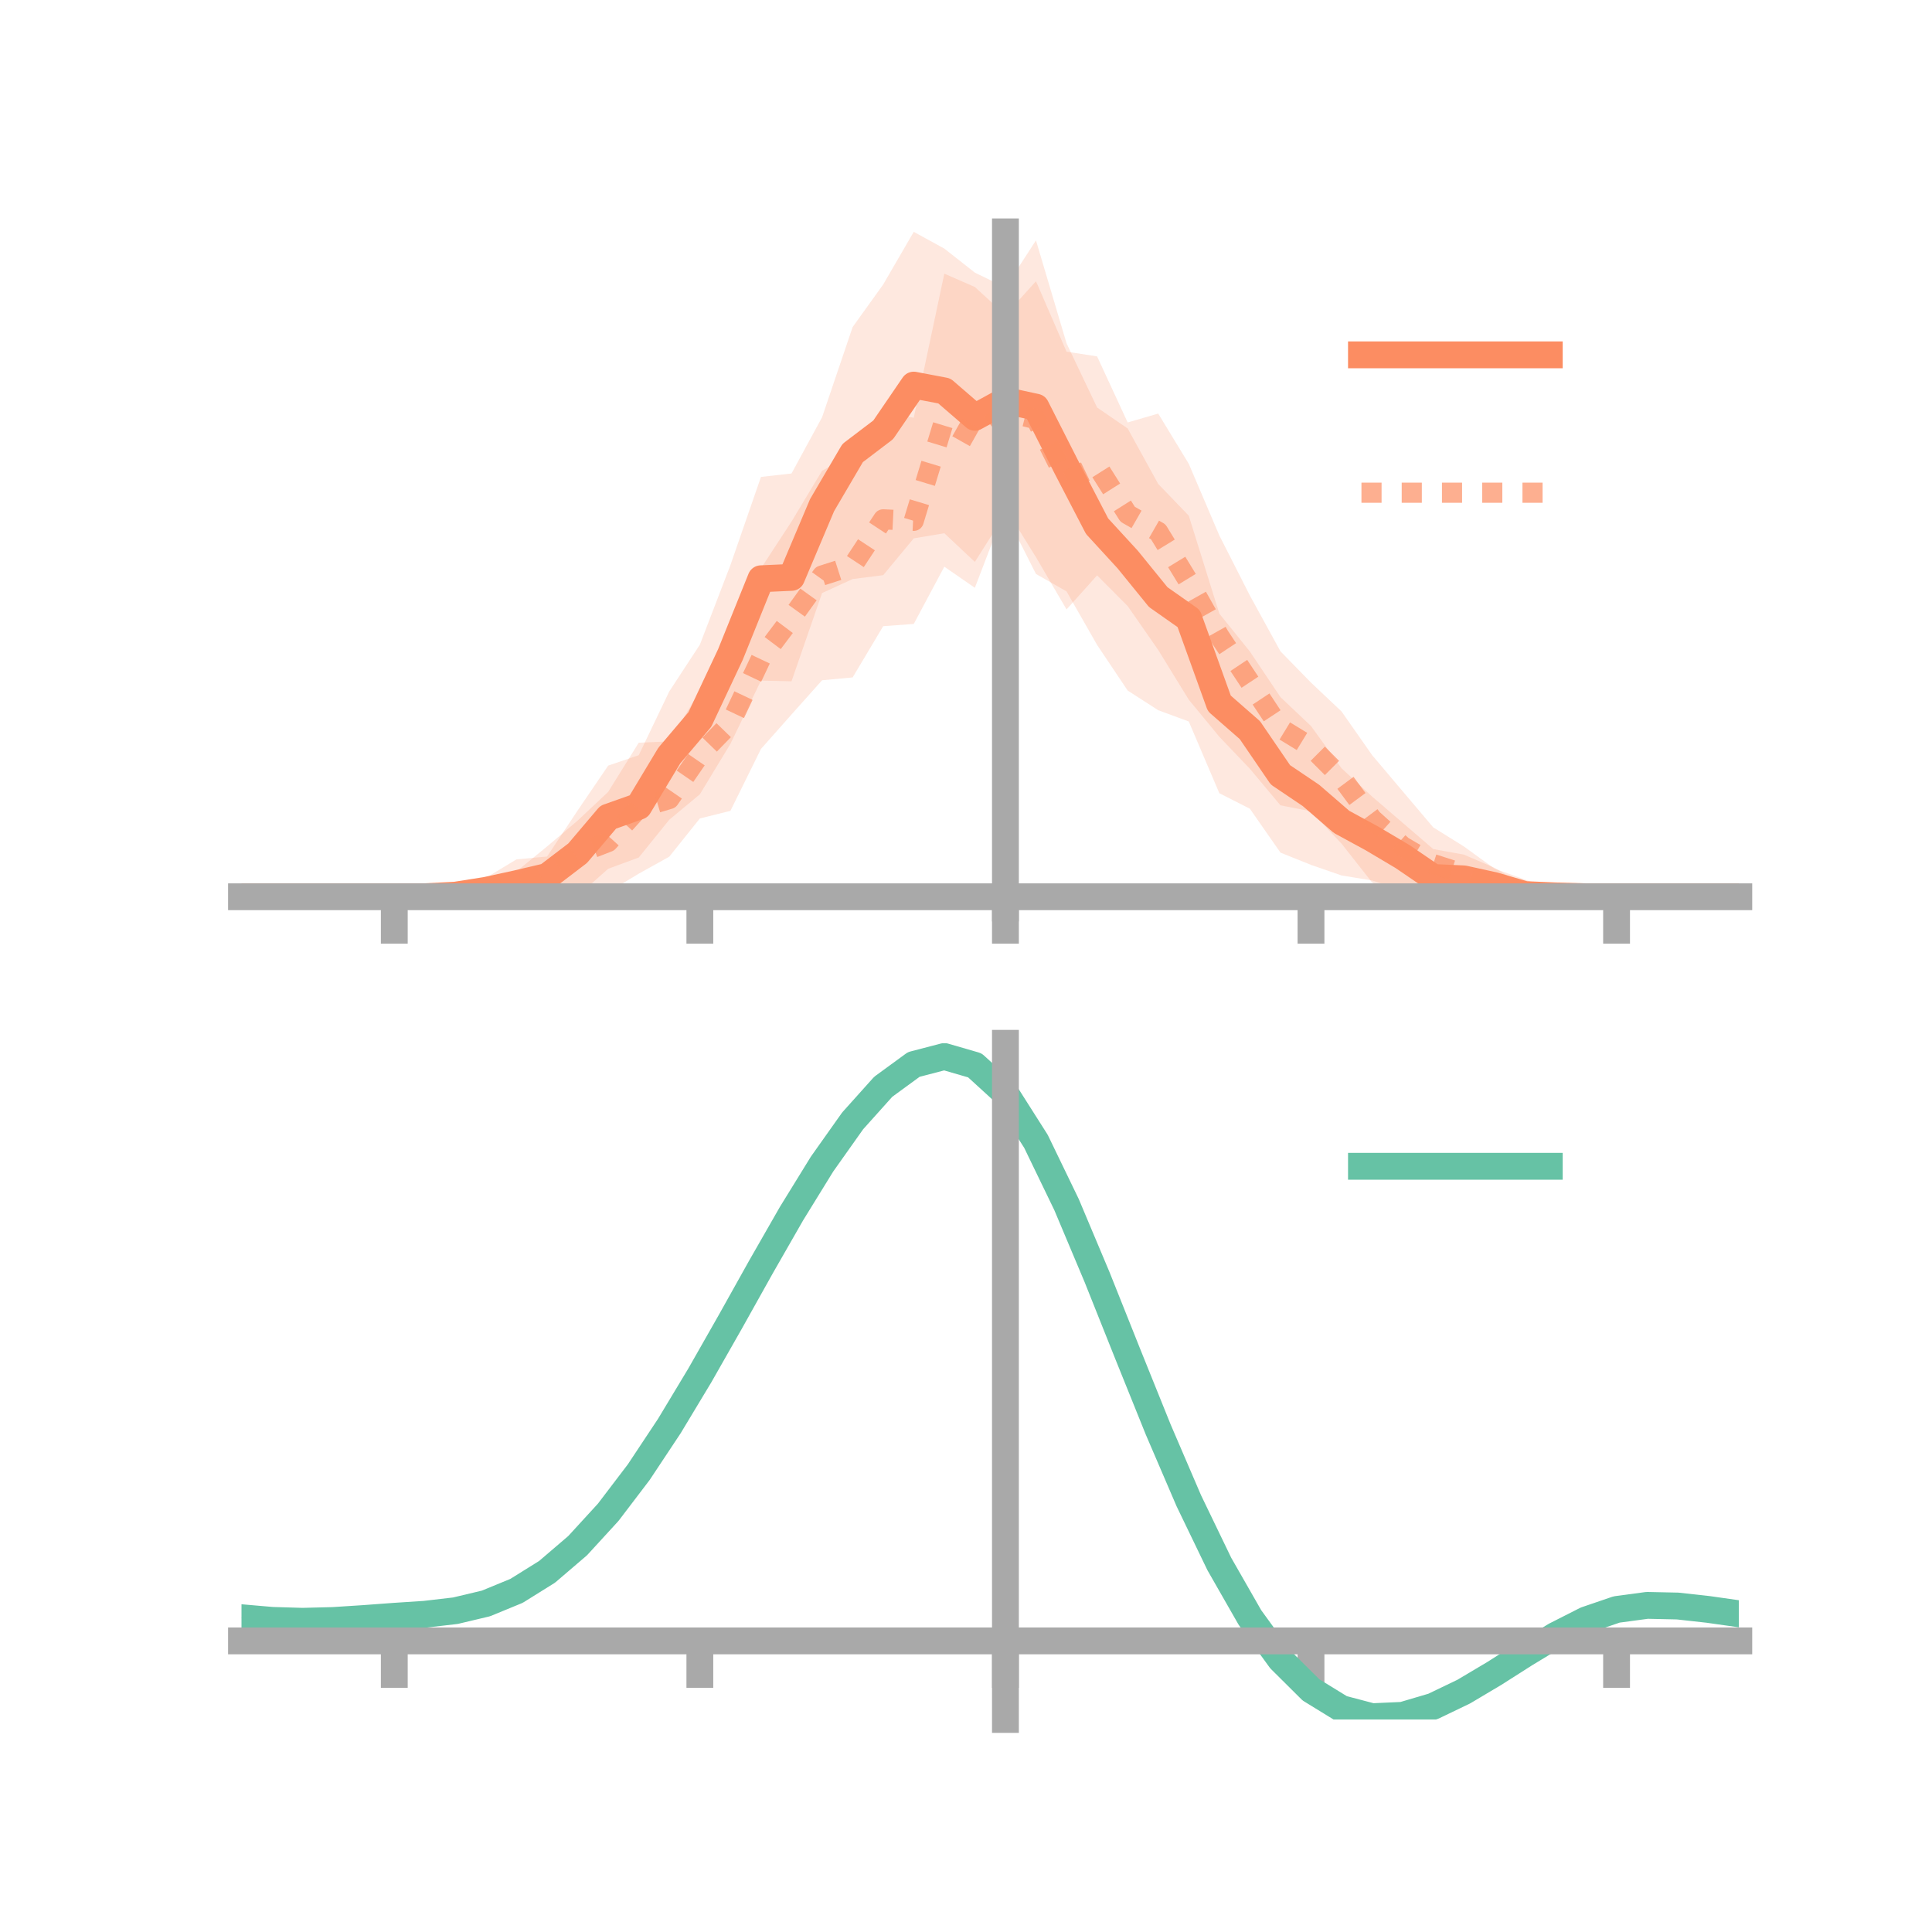 <?xml version="1.0" encoding="utf-8" standalone="no"?>
<!DOCTYPE svg PUBLIC "-//W3C//DTD SVG 1.1//EN"
  "http://www.w3.org/Graphics/SVG/1.1/DTD/svg11.dtd">
<!-- Created with matplotlib (https://matplotlib.org/) -->
<svg height="144pt" version="1.1" viewBox="0 0 144 144" width="144pt" xmlns="http://www.w3.org/2000/svg" xmlns:xlink="http://www.w3.org/1999/xlink">
 <defs>
  <style type="text/css">*{stroke-linecap:butt;stroke-linejoin:round;}</style>
 </defs>
 <g id="figure_1">
  <g id="patch_1">
   <path d="M 0 144 
L 144 144 
L 144 0 
L 0 0 
z
" style="fill:none;"/>
  </g>
  <g id="axes_1">
   <g id="patch_2">
    <path d="M 18 67.68 
L 129.6 67.68 
L 129.6 17.28 
L 18 17.28 
z
" style="fill:none;"/>
   </g>
   <g id="PolyCollection_1">
    <path clip-path="url(#pe8e4d1266e)" d="M 18 66.839 
L 18 66.839 
L 20.278 66.839 
L 22.555 66.839 
L 24.833 66.839 
L 27.11 66.839 
L 29.388 66.839 
L 31.665 66.819 
L 33.943 66.306 
L 36.22 65.427 
L 38.498 64.052 
L 40.776 63.84 
L 43.053 60.411 
L 45.331 57.064 
L 47.608 56.288 
L 49.886 51.532 
L 52.163 48.052 
L 54.441 42.124 
L 56.718 35.547 
L 58.996 35.29 
L 61.273 31.099 
L 63.551 24.376 
L 65.829 21.202 
L 68.106 17.28 
L 70.384 18.528 
L 72.661 20.32 
L 74.939 21.43 
L 77.216 17.917 
L 79.494 25.589 
L 81.771 30.372 
L 84.049 31.935 
L 86.327 36.071 
L 88.604 38.436 
L 90.882 45.736 
L 93.159 48.562 
L 95.437 51.959 
L 97.714 54.113 
L 99.992 57.264 
L 102.269 59.371 
L 104.547 61.328 
L 106.824 63.284 
L 109.102 63.696 
L 111.38 64.675 
L 113.657 66.023 
L 115.935 66.377 
L 118.212 66.838 
L 120.49 66.839 
L 122.767 66.839 
L 125.045 66.839 
L 127.322 66.839 
L 129.6 66.839 
L 129.6 66.839 
L 129.6 66.839 
L 127.322 66.839 
L 125.045 66.839 
L 122.767 66.839 
L 120.49 66.839 
L 118.212 66.84 
L 115.935 67.171 
L 113.657 67.328 
L 111.38 67.342 
L 109.102 67.315 
L 106.824 67.52 
L 104.547 66.371 
L 102.269 65.624 
L 99.992 65.253 
L 97.714 64.464 
L 95.437 63.548 
L 93.159 60.278 
L 90.882 59.121 
L 88.604 53.775 
L 86.327 52.936 
L 84.049 51.468 
L 81.771 48.068 
L 79.494 44.079 
L 77.216 42.78 
L 74.939 38.28 
L 72.661 41.882 
L 70.384 39.744 
L 68.106 40.125 
L 65.829 42.87 
L 63.551 43.158 
L 61.273 44.202 
L 58.996 50.78 
L 56.718 50.728 
L 54.441 55.444 
L 52.163 59.203 
L 49.886 61.096 
L 47.608 63.914 
L 45.331 64.753 
L 43.053 66.779 
L 40.776 66.82 
L 38.498 67.68 
L 36.22 67.296 
L 33.943 67.135 
L 31.665 66.854 
L 29.388 66.839 
L 27.11 66.839 
L 24.833 66.839 
L 22.555 66.839 
L 20.278 66.839 
L 18 66.839 
z
" style="fill:#fc8d62;fill-opacity:0.2;"/>
   </g>
   <g id="PolyCollection_2">
    <path clip-path="url(#pe8e4d1266e)" d="M 18 66.839 
L 18 66.839 
L 20.278 66.839 
L 22.555 66.839 
L 24.833 66.839 
L 27.11 66.839 
L 29.388 66.839 
L 31.665 66.508 
L 33.943 66.221 
L 36.22 65.688 
L 38.498 64.95 
L 40.776 63.09 
L 43.053 61.163 
L 45.331 59.021 
L 47.608 55.356 
L 49.886 55.26 
L 52.163 51.489 
L 54.441 47.373 
L 56.718 42.361 
L 58.996 38.873 
L 61.273 35.087 
L 63.551 33.84 
L 65.829 30.744 
L 68.106 31.135 
L 70.384 20.397 
L 72.661 21.391 
L 74.939 23.481 
L 77.216 20.962 
L 79.494 26.211 
L 81.771 26.563 
L 84.049 31.487 
L 86.327 30.826 
L 88.604 34.569 
L 90.882 39.91 
L 93.159 44.387 
L 95.437 48.544 
L 97.714 50.877 
L 99.992 53.029 
L 102.269 56.282 
L 104.547 58.976 
L 106.824 61.666 
L 109.102 63.086 
L 111.38 64.736 
L 113.657 65.559 
L 115.935 66.353 
L 118.212 66.793 
L 120.49 66.839 
L 122.767 66.839 
L 125.045 66.839 
L 127.322 66.839 
L 129.6 66.839 
L 129.6 66.839 
L 129.6 66.839 
L 127.322 66.839 
L 125.045 66.839 
L 122.767 66.839 
L 120.49 66.839 
L 118.212 66.904 
L 115.935 67.119 
L 113.657 67.391 
L 111.38 67.563 
L 109.102 67.195 
L 106.824 67.145 
L 104.547 67.177 
L 102.269 65.775 
L 99.992 62.882 
L 97.714 60.471 
L 95.437 60.024 
L 93.159 57.3 
L 90.882 54.913 
L 88.604 52.15 
L 86.327 48.446 
L 84.049 45.172 
L 81.771 42.886 
L 79.494 45.423 
L 77.216 41.532 
L 74.939 37.863 
L 72.661 43.812 
L 70.384 42.237 
L 68.106 46.505 
L 65.829 46.672 
L 63.551 50.491 
L 61.273 50.703 
L 58.996 53.252 
L 56.718 55.822 
L 54.441 60.436 
L 52.163 61.004 
L 49.886 63.851 
L 47.608 65.119 
L 45.331 66.494 
L 43.053 66.113 
L 40.776 67.01 
L 38.498 67.16 
L 36.22 67.31 
L 33.943 67.196 
L 31.665 67.06 
L 29.388 66.839 
L 27.11 66.839 
L 24.833 66.839 
L 22.555 66.839 
L 20.278 66.839 
L 18 66.839 
z
" style="fill:#fc8d62;fill-opacity:0.2;"/>
   </g>
   <g id="matplotlib.axis_1">
    <g id="xtick_1">
     <g id="line2d_1">
      <defs>
       <path d="M 0 0 
L 0 3.5 
" id="md6d09e298e" style="stroke:#a9a9a9;stroke-width:2;"/>
      </defs>
      <g>
       <use style="fill:#a9a9a9;stroke:#a9a9a9;stroke-width:2;" x="29.388" xlink:href="#md6d09e298e" y="66.839"/>
      </g>
     </g>
    </g>
    <g id="xtick_2">
     <g id="line2d_2">
      <g>
       <use style="fill:#a9a9a9;stroke:#a9a9a9;stroke-width:2;" x="52.163" xlink:href="#md6d09e298e" y="66.839"/>
      </g>
     </g>
    </g>
    <g id="xtick_3">
     <g id="line2d_3">
      <g>
       <use style="fill:#a9a9a9;stroke:#a9a9a9;stroke-width:2;" x="74.939" xlink:href="#md6d09e298e" y="66.839"/>
      </g>
     </g>
    </g>
    <g id="xtick_4">
     <g id="line2d_4">
      <g>
       <use style="fill:#a9a9a9;stroke:#a9a9a9;stroke-width:2;" x="97.714" xlink:href="#md6d09e298e" y="66.839"/>
      </g>
     </g>
    </g>
    <g id="xtick_5">
     <g id="line2d_5">
      <g>
       <use style="fill:#a9a9a9;stroke:#a9a9a9;stroke-width:2;" x="120.49" xlink:href="#md6d09e298e" y="66.839"/>
      </g>
     </g>
    </g>
   </g>
   <g id="matplotlib.axis_2"/>
   <g id="line2d_6">
    <path clip-path="url(#pe8e4d1266e)" d="M 18 66.839 
L 20.278 66.839 
L 22.555 66.839 
L 24.833 66.839 
L 27.11 66.839 
L 29.388 66.839 
L 31.665 66.836 
L 33.943 66.72 
L 36.22 66.362 
L 38.498 65.866 
L 40.776 65.33 
L 43.053 63.595 
L 45.331 60.909 
L 47.608 60.101 
L 49.886 56.314 
L 52.163 53.627 
L 54.441 48.784 
L 56.718 43.137 
L 58.996 43.035 
L 61.273 37.65 
L 63.551 33.767 
L 65.829 32.036 
L 68.106 28.703 
L 70.384 29.136 
L 72.661 31.101 
L 74.939 29.855 
L 77.216 30.348 
L 79.494 34.834 
L 81.771 39.22 
L 84.049 41.701 
L 86.327 44.504 
L 88.604 46.105 
L 90.882 52.429 
L 93.159 54.42 
L 95.437 57.754 
L 97.714 59.288 
L 99.992 61.258 
L 102.269 62.497 
L 104.547 63.849 
L 106.824 65.402 
L 109.102 65.506 
L 111.38 66.008 
L 113.657 66.676 
L 115.935 66.774 
L 118.212 66.839 
L 120.49 66.839 
L 122.767 66.839 
L 125.045 66.839 
L 127.322 66.839 
L 129.6 66.839 
" style="fill:none;stroke:#fc8d62;stroke-linecap:square;stroke-width:2;"/>
   </g>
   <g id="line2d_7">
    <path clip-path="url(#pe8e4d1266e)" d="M 18 66.839 
L 20.278 66.839 
L 22.555 66.839 
L 24.833 66.839 
L 27.11 66.839 
L 29.388 66.839 
L 31.665 66.784 
L 33.943 66.709 
L 36.22 66.499 
L 38.498 66.055 
L 40.776 65.05 
L 43.053 63.638 
L 45.331 62.757 
L 47.608 60.237 
L 49.886 59.556 
L 52.163 56.247 
L 54.441 53.905 
L 56.718 49.092 
L 58.996 46.062 
L 61.273 42.895 
L 63.551 42.166 
L 65.829 38.708 
L 68.106 38.82 
L 70.384 31.317 
L 72.661 32.601 
L 74.939 30.672 
L 77.216 31.247 
L 79.494 35.817 
L 81.771 34.724 
L 84.049 38.33 
L 86.327 39.636 
L 88.604 43.359 
L 90.882 47.411 
L 93.159 50.843 
L 95.437 54.284 
L 97.714 55.674 
L 99.992 57.956 
L 102.269 61.029 
L 104.547 63.077 
L 106.824 64.406 
L 109.102 65.141 
L 111.38 66.15 
L 113.657 66.475 
L 115.935 66.736 
L 118.212 66.848 
L 120.49 66.839 
L 122.767 66.839 
L 125.045 66.839 
L 127.322 66.839 
L 129.6 66.839 
" style="fill:none;stroke:#fc8d62;stroke-dasharray:1.5,1.5;stroke-dashoffset:0;stroke-opacity:0.7;stroke-width:1.5;"/>
   </g>
   <g id="patch_3">
    <path d="M 74.939 67.68 
L 74.939 17.28 
" style="fill:none;stroke:#a9a9a9;stroke-linecap:square;stroke-linejoin:miter;stroke-width:2;"/>
   </g>
   <g id="patch_4">
    <path d="M 129.6 67.68 
L 129.6 17.28 
" style="fill:none;"/>
   </g>
   <g id="patch_5">
    <path d="M 18 66.839 
L 129.6 66.839 
" style="fill:none;stroke:#a9a9a9;stroke-linecap:square;stroke-linejoin:miter;stroke-width:2;"/>
   </g>
   <g id="patch_6">
    <path d="M 18 17.28 
L 129.6 17.28 
" style="fill:none;"/>
   </g>
   <g id="legend_1">
    <g id="line2d_8">
     <path d="M 101.475 26.449 
L 115.475 26.449 
" style="fill:none;stroke:#fc8d62;stroke-linecap:square;stroke-width:2;"/>
    </g>
    <g id="line2d_9"/>
    <g id="text_1">
     <!--   -->
     <g transform="translate(121.075 28.899)scale(0.07 -0.07)">
      <defs>
       <path id="DejaVuSans-32"/>
      </defs>
      <use xlink:href="#DejaVuSans-32"/>
     </g>
    </g>
    <g id="line2d_10">
     <path d="M 101.475 36.724 
L 115.475 36.724 
" style="fill:none;stroke:#fc8d62;stroke-dasharray:1.5,1.5;stroke-dashoffset:0;stroke-opacity:0.7;stroke-width:1.5;"/>
    </g>
    <g id="line2d_11"/>
    <g id="text_2">
     <!--   -->
     <g transform="translate(121.075 39.174)scale(0.07 -0.07)">
      <use xlink:href="#DejaVuSans-32"/>
     </g>
    </g>
   </g>
  </g>
  <g id="axes_2">
   <g id="patch_7">
    <path d="M 18 128.16 
L 129.6 128.16 
L 129.6 77.76 
L 18 77.76 
z
" style="fill:none;"/>
   </g>
   <g id="PolyCollection_3">
    <path clip-path="url(#p526d242bf0)" d="M 18 120.617 
L 18 120.535 
L 20.278 120.742 
L 22.555 120.811 
L 24.833 120.746 
L 27.11 120.59 
L 29.388 120.413 
L 31.665 120.258 
L 33.943 119.987 
L 36.22 119.44 
L 38.498 118.49 
L 40.776 117.048 
L 43.053 115.061 
L 45.331 112.519 
L 47.608 109.455 
L 49.886 105.935 
L 52.163 102.06 
L 54.441 97.958 
L 56.718 93.786 
L 58.996 89.716 
L 61.273 85.939 
L 63.551 82.654 
L 65.829 80.062 
L 68.106 78.366 
L 70.384 77.76 
L 72.661 78.432 
L 74.939 80.547 
L 77.216 84.187 
L 79.494 88.972 
L 81.771 94.467 
L 84.049 100.265 
L 86.327 106.009 
L 88.604 111.401 
L 90.882 116.204 
L 93.159 120.252 
L 95.437 123.441 
L 97.714 125.73 
L 99.992 127.141 
L 102.269 127.744 
L 104.547 127.647 
L 106.824 126.985 
L 109.102 125.908 
L 111.38 124.576 
L 113.657 123.152 
L 115.935 121.792 
L 118.212 120.651 
L 120.49 119.879 
L 122.767 119.575 
L 125.045 119.629 
L 127.322 119.891 
L 129.6 120.227 
L 129.6 120.335 
L 129.6 120.335 
L 127.322 120.022 
L 125.045 119.779 
L 122.767 119.735 
L 120.49 120.046 
L 118.212 120.828 
L 115.935 121.998 
L 113.657 123.402 
L 111.38 124.877 
L 109.102 126.256 
L 106.824 127.368 
L 104.547 128.052 
L 102.269 128.16 
L 99.992 127.567 
L 97.714 126.18 
L 95.437 123.946 
L 93.159 120.854 
L 90.882 116.941 
L 88.604 112.301 
L 86.327 107.091 
L 84.049 101.536 
L 81.771 95.921 
L 79.494 90.595 
L 77.216 85.955 
L 74.939 82.425 
L 72.661 80.378 
L 70.384 79.73 
L 68.106 80.314 
L 65.829 81.946 
L 63.551 84.434 
L 61.273 87.581 
L 58.996 91.192 
L 56.718 95.077 
L 54.441 99.055 
L 52.163 102.961 
L 49.886 106.649 
L 47.608 109.999 
L 45.331 112.92 
L 43.053 115.349 
L 40.776 117.259 
L 38.498 118.658 
L 36.22 119.585 
L 33.943 120.12 
L 31.665 120.38 
L 29.388 120.522 
L 27.11 120.683 
L 24.833 120.82 
L 22.555 120.872 
L 20.278 120.805 
L 18 120.617 
z
" style="fill:#66c2a5;fill-opacity:0.2;"/>
   </g>
   <g id="matplotlib.axis_3">
    <g id="xtick_6">
     <g id="line2d_12">
      <g>
       <use style="fill:#a9a9a9;stroke:#a9a9a9;stroke-width:2;" x="29.388" xlink:href="#md6d09e298e" y="122.301"/>
      </g>
     </g>
    </g>
    <g id="xtick_7">
     <g id="line2d_13">
      <g>
       <use style="fill:#a9a9a9;stroke:#a9a9a9;stroke-width:2;" x="52.163" xlink:href="#md6d09e298e" y="122.301"/>
      </g>
     </g>
    </g>
    <g id="xtick_8">
     <g id="line2d_14">
      <g>
       <use style="fill:#a9a9a9;stroke:#a9a9a9;stroke-width:2;" x="74.939" xlink:href="#md6d09e298e" y="122.301"/>
      </g>
     </g>
    </g>
    <g id="xtick_9">
     <g id="line2d_15">
      <g>
       <use style="fill:#a9a9a9;stroke:#a9a9a9;stroke-width:2;" x="97.714" xlink:href="#md6d09e298e" y="122.301"/>
      </g>
     </g>
    </g>
    <g id="xtick_10">
     <g id="line2d_16">
      <g>
       <use style="fill:#a9a9a9;stroke:#a9a9a9;stroke-width:2;" x="120.49" xlink:href="#md6d09e298e" y="122.301"/>
      </g>
     </g>
    </g>
   </g>
   <g id="matplotlib.axis_4"/>
   <g id="line2d_17">
    <path clip-path="url(#p526d242bf0)" d="M 18 120.576 
L 20.278 120.773 
L 22.555 120.841 
L 24.833 120.783 
L 27.11 120.636 
L 29.388 120.468 
L 31.665 120.319 
L 33.943 120.053 
L 36.22 119.512 
L 38.498 118.574 
L 40.776 117.154 
L 43.053 115.205 
L 45.331 112.719 
L 47.608 109.727 
L 49.886 106.292 
L 52.163 102.51 
L 54.441 98.507 
L 56.718 94.432 
L 58.996 90.454 
L 61.273 86.76 
L 63.551 83.544 
L 65.829 81.004 
L 68.106 79.34 
L 70.384 78.745 
L 72.661 79.405 
L 74.939 81.486 
L 77.216 85.071 
L 79.494 89.784 
L 81.771 95.194 
L 84.049 100.901 
L 86.327 106.55 
L 88.604 111.851 
L 90.882 116.572 
L 93.159 120.553 
L 95.437 123.693 
L 97.714 125.955 
L 99.992 127.354 
L 102.269 127.952 
L 104.547 127.85 
L 106.824 127.177 
L 109.102 126.082 
L 111.38 124.727 
L 113.657 123.277 
L 115.935 121.895 
L 118.212 120.74 
L 120.49 119.962 
L 122.767 119.655 
L 125.045 119.704 
L 127.322 119.957 
L 129.6 120.281 
" style="fill:none;stroke:#66c2a5;stroke-linecap:square;stroke-width:2;"/>
   </g>
   <g id="patch_8">
    <path d="M 74.939 128.16 
L 74.939 77.76 
" style="fill:none;stroke:#a9a9a9;stroke-linecap:square;stroke-linejoin:miter;stroke-width:2;"/>
   </g>
   <g id="patch_9">
    <path d="M 129.6 128.16 
L 129.6 77.76 
" style="fill:none;"/>
   </g>
   <g id="patch_10">
    <path d="M 18 122.301 
L 129.6 122.301 
" style="fill:none;stroke:#a9a9a9;stroke-linecap:square;stroke-linejoin:miter;stroke-width:2;"/>
   </g>
   <g id="patch_11">
    <path d="M 18 77.76 
L 129.6 77.76 
" style="fill:none;"/>
   </g>
   <g id="legend_2">
    <g id="line2d_18">
     <path d="M 101.475 86.929 
L 115.475 86.929 
" style="fill:none;stroke:#66c2a5;stroke-linecap:square;stroke-width:2;"/>
    </g>
    <g id="line2d_19"/>
    <g id="text_3">
     <!--   -->
     <g transform="translate(121.075 89.379)scale(0.07 -0.07)">
      <use xlink:href="#DejaVuSans-32"/>
     </g>
    </g>
   </g>
  </g>
 </g>
 <defs>
  <clipPath id="pe8e4d1266e">
   <rect height="50.4" width="111.6" x="18" y="17.28"/>
  </clipPath>
  <clipPath id="p526d242bf0">
   <rect height="50.4" width="111.6" x="18" y="77.76"/>
  </clipPath>
 </defs>
</svg>

